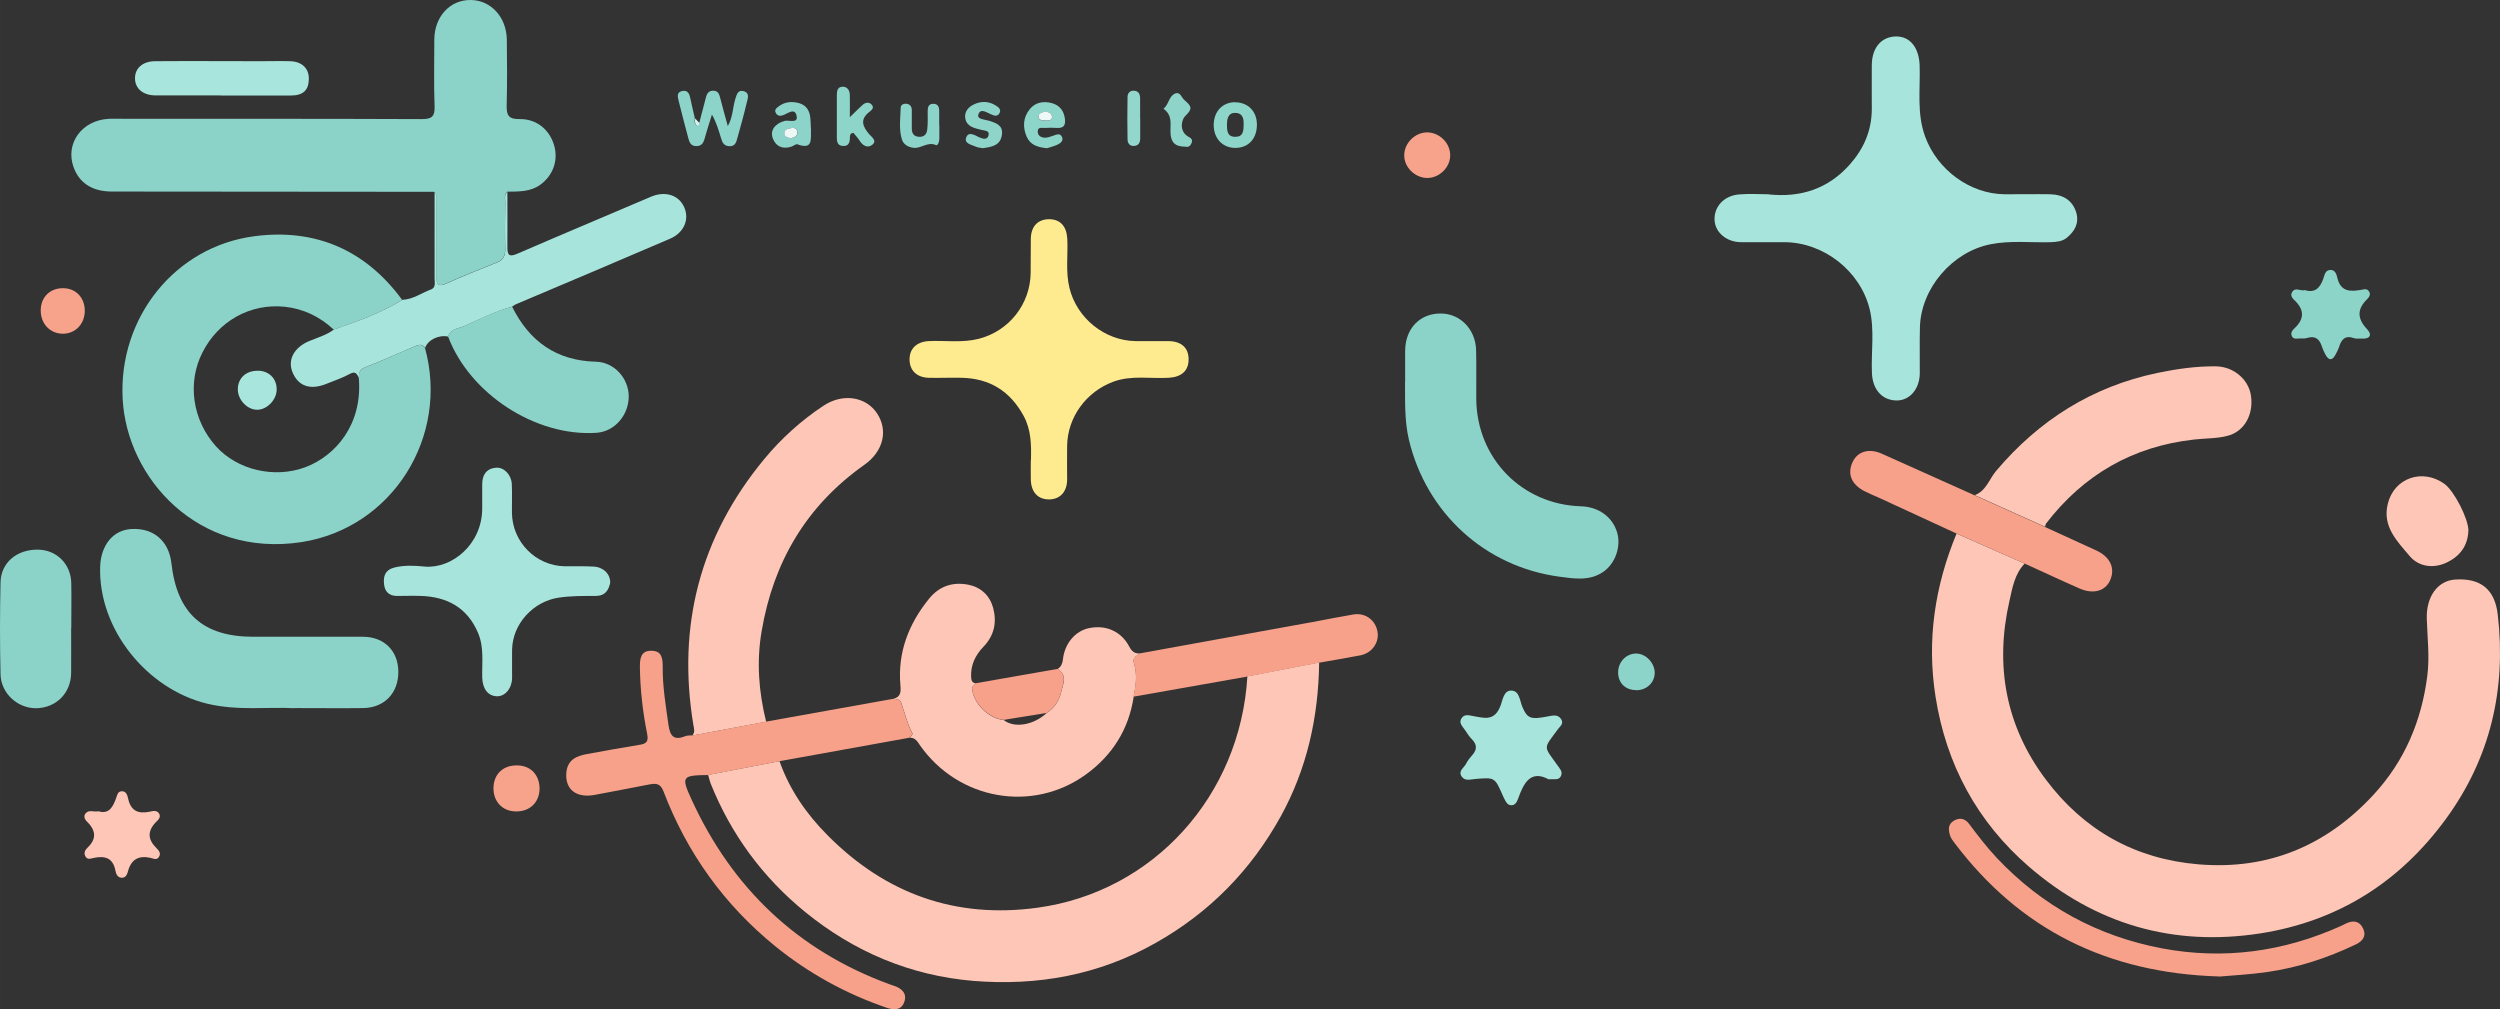<?xml version="1.0" encoding="UTF-8"?>
<svg id="_レイヤー_1" data-name="レイヤー 1" xmlns="http://www.w3.org/2000/svg" width="79.947mm" height="32.274mm" viewBox="0 0 226.621 91.486">
  <rect x="0" y="0" width="226.621" height="91.486" fill="#333333" stroke="none"/>
  <defs>
    <style>
      .cls-1 {
        fill: #feeb90;
      }

      .cls-1, .cls-2, .cls-3, .cls-4, .cls-5, .cls-6, .cls-7, .cls-8, .cls-9, .cls-10, .cls-11, .cls-12, .cls-13, .cls-14, .cls-15, .cls-16, .cls-17 {
        stroke-width: 0px;
      }

      .cls-2 {
        fill: #8dd4c9;
      }

      .cls-3 {
        fill: #f7a18b;
      }

      .cls-4 {
        fill: #8cd3c9;
      }

      .cls-5 {
        fill: #f7a18a;
      }

      .cls-6 {
        fill: #a8e5dc;
      }

      .cls-7 {
        fill: #fec6b6;
      }

      .cls-8 {
        fill: #a7e5dc;
      }

      .cls-9 {
        fill: #f7a28b;
      }

      .cls-10 {
        fill: #8cd4c9;
      }

      .cls-11 {
        fill: #8bd3c8;
      }

      .cls-12 {
        fill: #8ed4c9;
      }

      .cls-13 {
        fill: #daf1ed;
      }

      .cls-14 {
        fill: #8cd3c8;
      }

      .cls-15 {
        fill: #ecf7f6;
      }

      .cls-16 {
        fill: #eef8f6;
      }

      .cls-17 {
        fill: #93d6cc;
      }
    </style>
  </defs>
  <g id="surface1">
    <path class="cls-7" d="M183.542,51.079c-.917.936-1.121,2.21-1.388,3.395-1.344,5.878-.331,11.356,3.293,16.183,3.452,4.605,8.088,7.21,13.84,7.694,6.337.535,11.63-1.707,15.89-6.331,2.79-3.025,4.337-6.655,4.859-10.783.217-1.751,0-3.446-.051-5.159-.057-2.006.994-3.433,2.554-3.541,2.325-.159,3.611.885,3.879,3.165.783,6.776-.669,13.018-4.7,18.533-4.178,5.719-9.764,9.26-16.782,10.369-7.936,1.242-14.986-.828-21.017-6.044-4.675-4.044-7.496-9.241-8.464-15.4-.809-5.108-.07-10.025,1.904-14.789,2.057.904,4.114,1.815,6.178,2.72l.006-.013Z"/>
    <path class="cls-7" d="M119.579,60.072c-.064,4.917-1.095,9.604-3.477,13.922-2.7,4.891-6.458,8.725-11.337,11.477-5.159,2.923-10.719,3.917-16.534,3.446-5.687-.478-10.789-2.618-15.247-6.248-3.847-3.14-6.706-7.019-8.56-11.63-.096-.261-.159-.529-.229-.796,2.153-.414,4.312-.841,6.464-1.248.911,2.592,2.446,4.802,4.35,6.713,5.254,5.312,11.623,7.598,19.049,6.573,10.49-1.433,18.374-10.139,19.017-20.979,2.165-.414,4.331-.841,6.49-1.255l.013.025Z"/>
    <path class="cls-11" d="M38.522,31.533c2.216,8.044-2.942,16.33-11.203,17.61-9.388,1.433-15.827-5.821-16.202-12.986-.389-7.35,4.745-13.827,11.986-14.75,5.484-.707,10.031,1.242,13.356,5.783-1.949,1.191-4.063,1.955-6.21,2.688-1.248-1.172-2.739-1.885-4.42-2.07-3.159-.331-6.057,1.312-7.483,4.153-1.395,2.745-.898,6.133,1.236,8.502,1.923,2.134,5.28,2.936,8.088,1.892,2.713-1.013,5.222-3.86,4.853-8.095,0-.439.051-.745.56-.949,1.535-.599,3.025-1.293,4.541-1.923.312-.134.656-.236.898.159v-.013Z"/>
    <path class="cls-11" d="M39.357,17.388c-9.738,0-19.476-.013-29.214-.025-1.777,0-2.962-.764-3.484-2.235-.752-2.14.764-4.223,3.184-4.356.541-.025,1.102,0,1.656,0,8.904,0,17.82-.013,26.717.025.885,0,1.21-.197,1.178-1.146-.076-2.006-.025-4.019-.025-6.038C39.369,1.51,40.796-.038,42.687.001c1.815.019,3.235,1.567,3.255,3.598.025,1.974.038,3.955-.013,5.929-.019.885.134,1.287,1.166,1.267,1.56-.025,2.726.968,3.14,2.395.382,1.35-.089,2.713-1.274,3.567-.898.643-1.949.605-2.981.618-.312.267-.191.65-.191.974,0,1.427-.038,2.834,0,4.261.013.611-.21.962-.764,1.178-1.529.611-3.063,1.229-4.566,1.898-.701.318-.911.159-.911-.592.025-2.216.013-4.433,0-6.643,0-.369.146-.771-.204-1.076l.013.013Z"/>
    <path class="cls-8" d="M160.327,17.623c2.898.299,5.388-.49,7.362-2.72,1.261-1.42,1.974-3.063,1.987-4.987,0-1.35-.013-2.7,0-4.051.025-1.599.923-2.579,2.267-2.56,1.248.025,2.019,1.064,2.07,2.63.07,2.165-.28,4.356.51,6.477,1.102,2.981,4.032,5.159,7.178,5.197,1.382.013,2.764-.025,4.146,0,1.236.032,2.044.605,2.363,1.656.274.949-.121,1.675-.841,2.274-.42.35-.93.389-1.452.414-1.815.057-3.643-.172-5.458.185-3.465.669-6.337,3.987-6.42,7.541-.038,1.388,0,2.777-.013,4.165-.013,1.433-.923,2.471-2.108,2.458-1.306-.013-2.165-.987-2.229-2.471-.083-1.936.255-3.885-.204-5.796-.847-3.465-4.153-6.057-7.713-6.082h-3.936c-1.337,0-2.388-.904-2.414-2.044-.038-1.191.873-2.178,2.229-2.286.898-.076,1.79-.013,2.688-.013l-.013.013Z"/>
    <path class="cls-7" d="M95.887,60.632c.318-.21.414-.478.465-.853.153-1.446,1.121-2.579,2.344-2.834,1.541-.331,2.936.28,3.662,1.656.242.471.529.681,1.038.631-.325.204-.783.35-.605.898.325,1.013.172,2.025-.025,3.032-.446,2.962-1.949,5.318-4.324,7.038-4.866,3.528-11.585,2.299-15.05-2.643-.229-.338-.439-.72-.943-.681.096-.134.312-.318.274-.376-.484-.892-.701-1.872-1.038-2.815-.121-.325-.427-.299-.694-.338.669-.172.681-.656.631-1.204-.267-2.993.739-5.579,2.592-7.866.943-1.166,2.178-1.554,3.598-1.267,1.127.236,1.911.987,2.216,2.095.35,1.318.096,2.522-.898,3.541-.713.745-1.146,1.63-1.102,2.713.013.318.083.548.439.586-.115.185-.389.229-.344.56.159,1.299,1.516,2.643,2.86,2.764.943.764,2.713.471,3.898-.637.707-.446,1.14-1.14,1.312-1.898.159-.681.605-1.522-.306-2.089v-.013Z"/>
    <path class="cls-7" d="M62.756,66.67c.274-.306.153-.611.096-.962-1.49-9.006.618-17.069,6.42-24.087,1.535-1.86,3.344-3.497,5.363-4.834,1.72-1.153,3.828-.86,4.859.669,1.038,1.56.592,3.458-1.153,4.687-5.235,3.7-8.235,8.789-9.299,15.069-.478,2.764-.267,5.496.408,8.216-2.229.414-4.458.834-6.681,1.248l-.013-.006Z"/>
    <path class="cls-11" d="M26.676,64.199c-2.35-.134-5.146.255-7.91-.414-5.445-1.318-9.878-6.757-9.687-12.438.076-1.949,1.178-3.325,2.885-3.395,1.974-.089,3.344,1.102,3.573,3.102.51,4.554,2.866,6.668,7.42,6.668h9.935c1.923,0,3.197,1.267,3.216,3.153.013,1.949-1.255,3.286-3.197,3.312-1.923.025-3.86,0-6.222,0l-.013.013Z"/>
    <path class="cls-5" d="M62.756,66.67c2.229-.414,4.452-.841,6.681-1.255,3.853-.694,7.694-1.376,11.54-2.07.267.038.573,0,.694.338.35.943.554,1.923,1.038,2.815.038.057-.178.242-.274.376-3.923.707-7.853,1.427-11.776,2.127-2.153.414-4.312.841-6.464,1.255-2.376.025-2.471.121-1.503,2.229,3.681,8.031,9.604,13.668,17.903,16.725.153.057.325.121.484.166.713.248,1.172.72.879,1.484-.274.745-.943.707-1.586.49-3.694-1.267-7.057-3.114-10.095-5.573-4.643-3.777-8.006-8.471-10.139-14.056-.293-.758-.726-.707-1.287-.611-1.656.318-3.305.643-4.961.949-1.675.306-2.7-.522-2.548-2.057.115-1.121.898-1.471,1.841-1.643,1.592-.293,3.191-.586,4.777-.841.637-.096.847-.293.701-1.006-.401-2-.631-4.032-.656-6.076,0-.739.076-1.458,1.044-1.446.968,0,1.025.726,1.025,1.471-.019,1.777.28,3.503.522,5.254.146,1.051.522,1.427,1.541,1.013.178-.07.408-.051.618-.07v.013Z"/>
    <path class="cls-11" d="M127.375,34.584v-2.809c.025-1.987,1.312-3.337,3.172-3.356,1.783-.025,3.21,1.408,3.261,3.318.038,1.484,0,2.981.013,4.471.07,5.363,4.14,9.515,9.471,9.687,1.611.045,2.866.949,3.293,2.356.389,1.28-.159,2.841-1.261,3.592-1.223.841-2.624.611-3.923.439-6.783-.892-12.107-5.783-13.687-12.426-.408-1.739-.338-3.509-.35-5.273h.013Z"/>
    <path class="cls-1" d="M93.454,41.717c.038-1.388.025-2.764-.675-4.038-1.223-2.229-3.076-3.382-5.611-3.433-1.006-.025-2.0.025-3,0-1.083-.038-1.72-.681-1.72-1.669s.662-1.592,1.726-1.656c1.516-.07,3.032.172,4.535-.204,2.732-.694,4.675-3.114,4.719-5.968.013-1.032,0-2.076.013-3.114.025-1.14.656-1.777,1.707-1.764.981.025,1.541.656,1.599,1.777.076,1.484-.166,2.968.197,4.452.662,2.739,3.197,4.783,5.993,4.821h3.006c1.172.025,1.802.624,1.802,1.656s-.643,1.605-1.815,1.669c-1.675.096-3.369-.255-5.031.363-2.42.904-4.114,3.178-4.165,5.77-.019,1.032,0,2.083,0,3.114-.019,1.095-.631,1.751-1.599,1.777-1.025.025-1.669-.643-1.694-1.79-.013-.58,0-1.178,0-1.764h.013Z"/>
    <path class="cls-8" d="M39.357,17.388c.35.306.204.707.204,1.07.013,2.216.025,4.433,0,6.649,0,.752.21.898.911.592,1.503-.669,3.038-1.287,4.566-1.898.554-.217.771-.573.764-1.178-.038-1.414-.025-2.834,0-4.261,0-.325-.121-.707.191-.974,0,1.669.013,3.325,0,4.993,0,.681.096.962.873.631,4.044-1.751,8.114-3.458,12.158-5.184,1.274-.535,2.497-.159,2.993.949.497,1.095,0,2.312-1.274,2.86-4.649,2-9.311,3.968-13.973,5.942-.121.045-.229.146-.344.217-1.509.427-2.917,1.134-4.344,1.764-.535.242-1.248.223-1.465.949-.847-.178-1.828.293-2.083,1.025-.242-.389-.586-.293-.898-.159-1.516.643-3.019,1.325-4.541,1.923-.51.191-.573.51-.56.949-.178-.331-.299-.643-.822-.357-.656.369-1.395.599-2.095.892-1.478.605-2.567.242-3.102-1.032-.471-1.146.146-2.267,1.529-2.841.752-.312,1.56-.535,2.229-1.044,2.14-.732,4.261-1.497,6.21-2.688.955-.038,1.732-.624,2.592-.943.452-.166.318-.643.318-.994v-7.866l-.038.013Z"/>
    <path class="cls-7" d="M178.982,44.895c1.038-.363,1.331-1.446,1.949-2.191,3.898-4.611,8.706-7.655,14.629-8.897,1.745-.363,3.509-.618,5.305-.599,1.599.025,2.93,1.159,3.172,2.592.28,1.694-.535,3.286-2.083,3.7-.981.267-2.038.223-3.063.344-5.56.618-10.018,3.191-13.419,7.617-.064.076-.051.197-.083.293-2.146-.962-4.28-1.923-6.42-2.885l.013.025Z"/>
    <path class="cls-8" d="M55.317,52.805c-.134.643-.414,1.204-1.293,1.216-1.14,0-2.267-.013-3.407.159-2.286.35-4.153,2.376-4.197,4.7-.013.86.006,1.726,0,2.599-.025.955-.656,1.669-1.395,1.637-.802-.038-1.274-.675-1.312-1.681-.032-1.376.185-2.777-.395-4.102-.981-2.267-2.79-3.229-5.146-3.312-.732-.025-1.458,0-2.185,0-.688,0-1.102-.363-1.172-1.057-.083-.732.096-1.293.904-1.509.923-.242,1.866-.185,2.777-.096,2.471.217,5.216-2.025,5.216-5.273v-2.178c0-.841.357-1.42,1.229-1.509.726-.07,1.401.611,1.452,1.458.045.866,0,1.732.013,2.605.019,2.656,2.153,4.821,4.783,4.872.86.013,1.732-.025,2.592.025.892.032,1.548.656,1.535,1.471v-.025Z"/>
    <path class="cls-11" d="M40.605,30.508c.217-.726.93-.707,1.465-.949,1.427-.643,2.834-1.35,4.35-1.764,1.56,3.153,4.019,4.904,7.592,4.993,1.643.032,2.968,1.484,2.981,3.127.006,1.726-1.287,3.21-2.923,3.318-5.496.369-11.489-3.516-13.451-8.725h-.013Z"/>
    <path class="cls-5" d="M178.982,44.895c2.14.962,4.274,1.923,6.413,2.885,1.529.707,3.057,1.408,4.592,2.102,1.248.56,1.758,1.548,1.331,2.63-.401,1.038-1.509,1.401-2.796.841-1.669-.732-3.318-1.509-4.98-2.261-2.057-.904-4.114-1.815-6.171-2.72-2.376-1.095-4.751-2.191-7.12-3.286-.414-.178-.828-.35-1.223-.554-1.204-.611-1.592-1.573-1.095-2.643.452-.974,1.49-1.28,2.656-.758,2.796,1.255,5.592,2.509,8.394,3.764Z"/>
    <path class="cls-3" d="M201.139,88.515c-10.107-.306-18.03-4.248-23.953-12.088-.166-.217-.35-.452-.42-.707-.159-.51-.197-1.032.395-1.35.56-.306,1.019-.121,1.357.344.79,1.057,1.586,2.089,2.484,3.051,4.121,4.369,9.133,7.095,14.98,8.203,5.611,1.057,11.037.306,16.228-2.032.159-.07.318-.159.465-.229.662-.306,1.223-.229,1.548.484.312.694-.083,1.134-.656,1.414-2.567,1.229-5.242,2.108-8.05,2.509-1.56.229-3.153.299-4.375.414v-.013Z"/>
    <path class="cls-11" d="M6.448,56.958c0,1.35.013,2.7,0,4.051-.019,1.815-1.344,3.14-3.133,3.191-1.707.032-3.235-1.344-3.267-3.083-.064-2.777-.064-5.547,0-8.324.032-1.802,1.497-3.006,3.426-2.968,1.694.038,2.968,1.337,2.987,3.063.025,1.35,0,2.707,0,4.057l-.013.013Z"/>
    <path class="cls-3" d="M102.752,63.148c.197-1.006.357-2.019.025-3.032-.178-.548.28-.681.605-.898,5.184-.936,10.356-1.885,15.54-2.821,1.248-.236,2.497-.478,3.751-.694,1.083-.185,2.013.497,2.197,1.567.166.974-.497,1.923-1.541,2.134-1.248.242-2.509.446-3.751.669-2.172.414-4.337.841-6.496,1.255-3.439.605-6.878,1.216-10.318,1.822h-.013Z"/>
    <path class="cls-8" d="M140.405,70.657c-1.643-.898-2.274.293-2.783,1.72-.108.293-.255.618-.618.618s-.497-.312-.643-.592c-.045-.102-.083-.185-.134-.28-.726-1.669-.726-1.656-2.49-1.509-.427.032-.949.229-1.248-.236-.331-.51.242-.79.42-1.166.134-.28.338-.51.548-.758.446-.497.446-.962-.038-1.446-.242-.242-.42-.535-.618-.828-.217-.325-.618-.656-.299-1.095.261-.376.675-.242,1.038-.172.229.051.471.076.713.121.873.159,1.408-.14,1.745-1.006.217-.535.293-1.439.994-1.427.764.013.764.936,1.019,1.509.446,1.025.739,1.146,2.382.815.439-.083.828-.159,1.115.255.28.414-.096.662-.274.904-1.369,1.872-1.337,1.471-.025,3.331.191.28.471.535.287.93-.204.427-.592.242-1.115.299l.025.013Z"/>
    <path class="cls-6" d="M20.001,8.65h-5.885c-1.146,0-1.885-.618-1.879-1.567,0-.904.707-1.535,1.841-1.535,3.165-.025,6.337,0,9.509,0,.898,0,1.796-.025,2.688,0,1.102.025,1.745.656,1.72,1.63-.019,1.025-.529,1.484-1.681,1.484h-6.299l-.013-.013Z"/>
    <path class="cls-7" d="M223.755,48.118c-.051,1.344-.752,2.28-1.904,2.847-1.21.599-2.579.439-3.414-.554-1.127-1.344-2.497-2.669-1.987-4.738.567-2.35,3.146-3.248,5.146-1.802.885.65,2.159,3.153,2.165,4.235l-.006.013Z"/>
    <path class="cls-14" d="M208.928,26.298c.898.28,1.369-.172,1.669-1.013.121-.325.159-.815.669-.815.439,0,.548.439.618.745.312,1.255,1.197,1.229,2.165,1.057.242-.045.484-.134.669.102.217.274.07.541-.134.739-.943.923-.911,1.777,0,2.739.484.51.242.892-.484.841-.242-.013-.497.038-.713-.038-.802-.293-1.153.121-1.357.815-.076.229-.197.452-.306.656-.312.599-.637.573-.943-.013-.108-.217-.217-.433-.293-.669-.217-.713-.618-1.044-1.376-.802-.197.064-.414.038-.618.038-.267,0-.599.108-.739-.21-.146-.287.057-.548.255-.726.904-.853.866-1.681-.013-2.522-.197-.178-.401-.439-.229-.726.287-.516.758-.076,1.172-.197h-.013Z"/>
    <path class="cls-7" d="M8.92,73.542c.981.293,1.312-.414,1.592-1.153.108-.293.14-.662.541-.662s.497.382.56.662c.242,1.115.904,1.408,1.962,1.191.274-.064.65-.159.847.172.204.35-.121.605-.318.802-.764.815-.701,1.554.076,2.325.217.217.446.471.217.815-.204.306-.484.134-.752.07-1.032-.229-1.732.102-2.032,1.172-.076.267-.172.643-.586.631-.389-.013-.516-.376-.567-.656-.229-1.191-1.006-1.35-2-1.134-.28.064-.541.172-.726-.159-.159-.293-.013-.58.172-.752.917-.853.758-1.643-.064-2.433-.178-.185-.267-.452-.108-.669.306-.414.764-.127,1.185-.223Z"/>
    <path class="cls-3" d="M90.983,65.256c-1.344-.134-2.7-1.471-2.86-2.764-.032-.325.229-.376.344-.56,2.471-.439,4.949-.86,7.42-1.299.898.573.452,1.408.306,2.089-.172.758-.605,1.452-1.312,1.904-1.293.204-2.599.42-3.898.631Z"/>
    <path class="cls-4" d="M63.386,11.134c.204-.764.408-1.535.605-2.299.096-.389.274-.631.701-.611.389.025.497.28.58.611.21.841.452,1.669.701,2.592.465-.802.439-1.681.681-2.458.134-.427.242-.866.796-.694.51.159.344.631.255.974-.261,1.108-.567,2.204-.873,3.299-.096.363-.204.726-.726.707-.497-.025-.637-.357-.745-.732-.223-.707-.414-1.427-.828-2.134-.229.745-.471,1.478-.675,2.216-.121.439-.331.656-.79.637-.446-.013-.567-.344-.662-.669-.306-1.134-.599-2.267-.885-3.414-.096-.376-.21-.802.325-.911.484-.096.643.229.726.656.121.611.28,1.21.414,1.815-.025.267-.064.56.229.681.134.064.159-.146.146-.28l.025.013Z"/>
    <path class="cls-9" d="M48.91,71.523c-.025,1.216-.885,2.044-2.121,2.032-1.223,0-2.057-.866-2.057-2.095,0-1.274.873-2.114,2.172-2.076,1.223.019,2.019.885,2.006,2.14Z"/>
    <path class="cls-9" d="M129.362,12c1.089,0,2.057.911,2.095,2.006.051,1.108-.943,2.127-2.07,2.127s-2.134-.994-2.095-2.102c.025-1.083.981-2.019,2.07-2.032Z"/>
    <path class="cls-9" d="M5.716,26.126c1.159,0,1.968.853,1.968,2.044,0,1.185-.834,2.07-1.968,2.083-1.178,0-2.038-.898-2.025-2.14.013-1.185.847-2,2.025-1.987Z"/>
    <path class="cls-2" d="M77.035,10.624c.459-.439.783-.783,1.134-1.095.255-.236.586-.318.841-.051.287.306-.025.522-.223.681-.86.681-.58,1.318,0,2.0.229.267.777.618.242.994-.408.293-.834.038-1.115-.414-.153-.255-.382-.471-.554-.694-.35.038-.306.28-.318.478-.006.439-.153.752-.662.707-.459-.038-.522-.382-.522-.758v-3.847c0-.363.051-.739.497-.764.459-.025.669.331.681.752.019.624,0,1.242,0,2.013Z"/>
    <path class="cls-2" d="M111.962,9.274c1.172,0,1.981.828,1.974,2.032,0,1.267-.764,2.089-1.93,2.102-1.159.013-1.974-.828-1.987-2.057,0-1.236.777-2.076,1.943-2.089v.013ZM112.732,11.293c.013-.439-.025-1.025-.713-1.057-.688-.038-.796.522-.796,1.083,0,.548.032,1.095.771,1.083.681,0,.739-.503.739-1.121v.013Z"/>
    <path class="cls-10" d="M73.519,11.668c-.057.866.255,1.962-1.236,1.414-.146-.051-.363.159-.554.217-.777.242-1.382,0-1.675-.752-.274-.732.197-1.337,1.057-1.586.395-.108,1.248.267,1.102-.446-.159-.796-.815-.21-1.248-.064-.255.083-.484.064-.631-.197-.172-.287.051-.459.229-.592.56-.439,1.197-.49,1.853-.318.643.172.955.643,1.032,1.28.045.376.045.752.057,1.044h.013ZM71.704,12.535c.293-.108.643-.172.58-.586-.038-.28-.28-.389-.529-.338-.293.045-.669.083-.643.497.025.331.338.376.605.427h-.013Z"/>
    <path class="cls-2" d="M94.88,13.433c-.847-.083-1.484-.312-1.802-1.019-.389-.879-.35-1.764.28-2.535.522-.618,1.236-.726,1.974-.535.701.185,1.102.681,1.197,1.401.07.522-.038.885-.688.853-.376-.025-.764-.025-1.14,0-.242.013-.618-.121-.631.312-.013.382.306.56.618.573.255.013.535-.096.79-.185.287-.096.624-.267.796.127.146.363-.172.58-.446.701-.344.159-.713.236-.955.318l.006-.013ZM94.689,10.114c-.172.108-.548.108-.548.446,0,.369.344.369.618.369.267,0,.618.032.599-.357-.025-.293-.306-.427-.669-.452v-.006Z"/>
    <path class="cls-4" d="M85.149,11.344v1.236c0,.261-.134.65-.306.573-.764-.35-1.369.357-2.07.242-.459-.07-.873-.287-1.019-.764-.287-.936-.134-1.911-.108-2.872,0-.267.28-.389.548-.35.312.045.459.267.459.58v1.656c0,.439.178.732.656.758.484.025.713-.267.745-.681.064-.548.038-1.108.038-1.656,0-.357.083-.643.484-.656.452-.013.573.293.56.694v1.242h.013Z"/>
    <path class="cls-12" d="M89.085,13.433c-.185-.038-.439-.045-.643-.146-.389-.166-1.057-.28-.86-.815.204-.58.739-.242,1.14-.045.325.153.758.287.879-.127.146-.497-.382-.446-.675-.535-.605-.153-1.274-.28-1.42-1.006-.108-.56.21-1.013.72-1.267.688-.35,1.401-.338,2.057.083.217.134.497.344.325.675-.159.312-.446.267-.713.14-.427-.166-1.019-.643-1.21,0-.134.452.631.439,1.025.573.611.197,1.229.414,1.115,1.242-.134.987-.892,1.108-1.732,1.229h-.006Z"/>
    <path class="cls-10" d="M148.303,62.556c-.981,0-1.624-.662-1.624-1.611,0-.962.79-1.751,1.707-1.7.841.038,1.611.873,1.611,1.739,0,.904-.739,1.586-1.681,1.586l-.013-.013Z"/>
    <path class="cls-12" d="M105.466,9.866c.497-.414.484-1.127,1.032-1.376.497-.217.58.344.873.586.631.548.777.764.07,1.439-.325.299-.618,1.42.344,1.911.204.108.325.242.248.484-.057.21-.229.414-.42.401-.567-.038-1.178-.013-1.42-.732-.299-.885.318-1.968-.713-2.713h-.013Z"/>
    <path class="cls-17" d="M103.357,10.745v1.764c0,.389-.108.694-.567.72-.414.025-.58-.28-.58-.599-.025-1.28-.025-2.554,0-3.847,0-.325.204-.592.605-.56.389.038.522.293.535.65v1.872h.006Z"/>
    <path class="cls-13" d="M63.386,11.134c0,.121-.025.331-.146.28-.293-.121-.242-.427-.229-.681.121.134.255.267.376.401Z"/>
    <path class="cls-15" d="M71.704,12.535c-.267-.051-.58-.096-.605-.427-.025-.414.363-.452.643-.497.255-.051.497.045.529.338.064.414-.287.49-.58.586h.013Z"/>
    <path class="cls-16" d="M94.689,10.114c.363.019.643.153.669.446.032.401-.331.357-.599.357-.261,0-.618,0-.618-.369,0-.338.363-.325.548-.446v.013Z"/>
    <path class="cls-6" d="M23.358,33.603c1.044.006,1.758.739,1.72,1.764-.038.936-.917,1.796-1.802,1.777-.898-.025-1.72-.917-1.72-1.853,0-1.006.739-1.688,1.79-1.681l.013-.006Z"/>
  </g>
</svg>